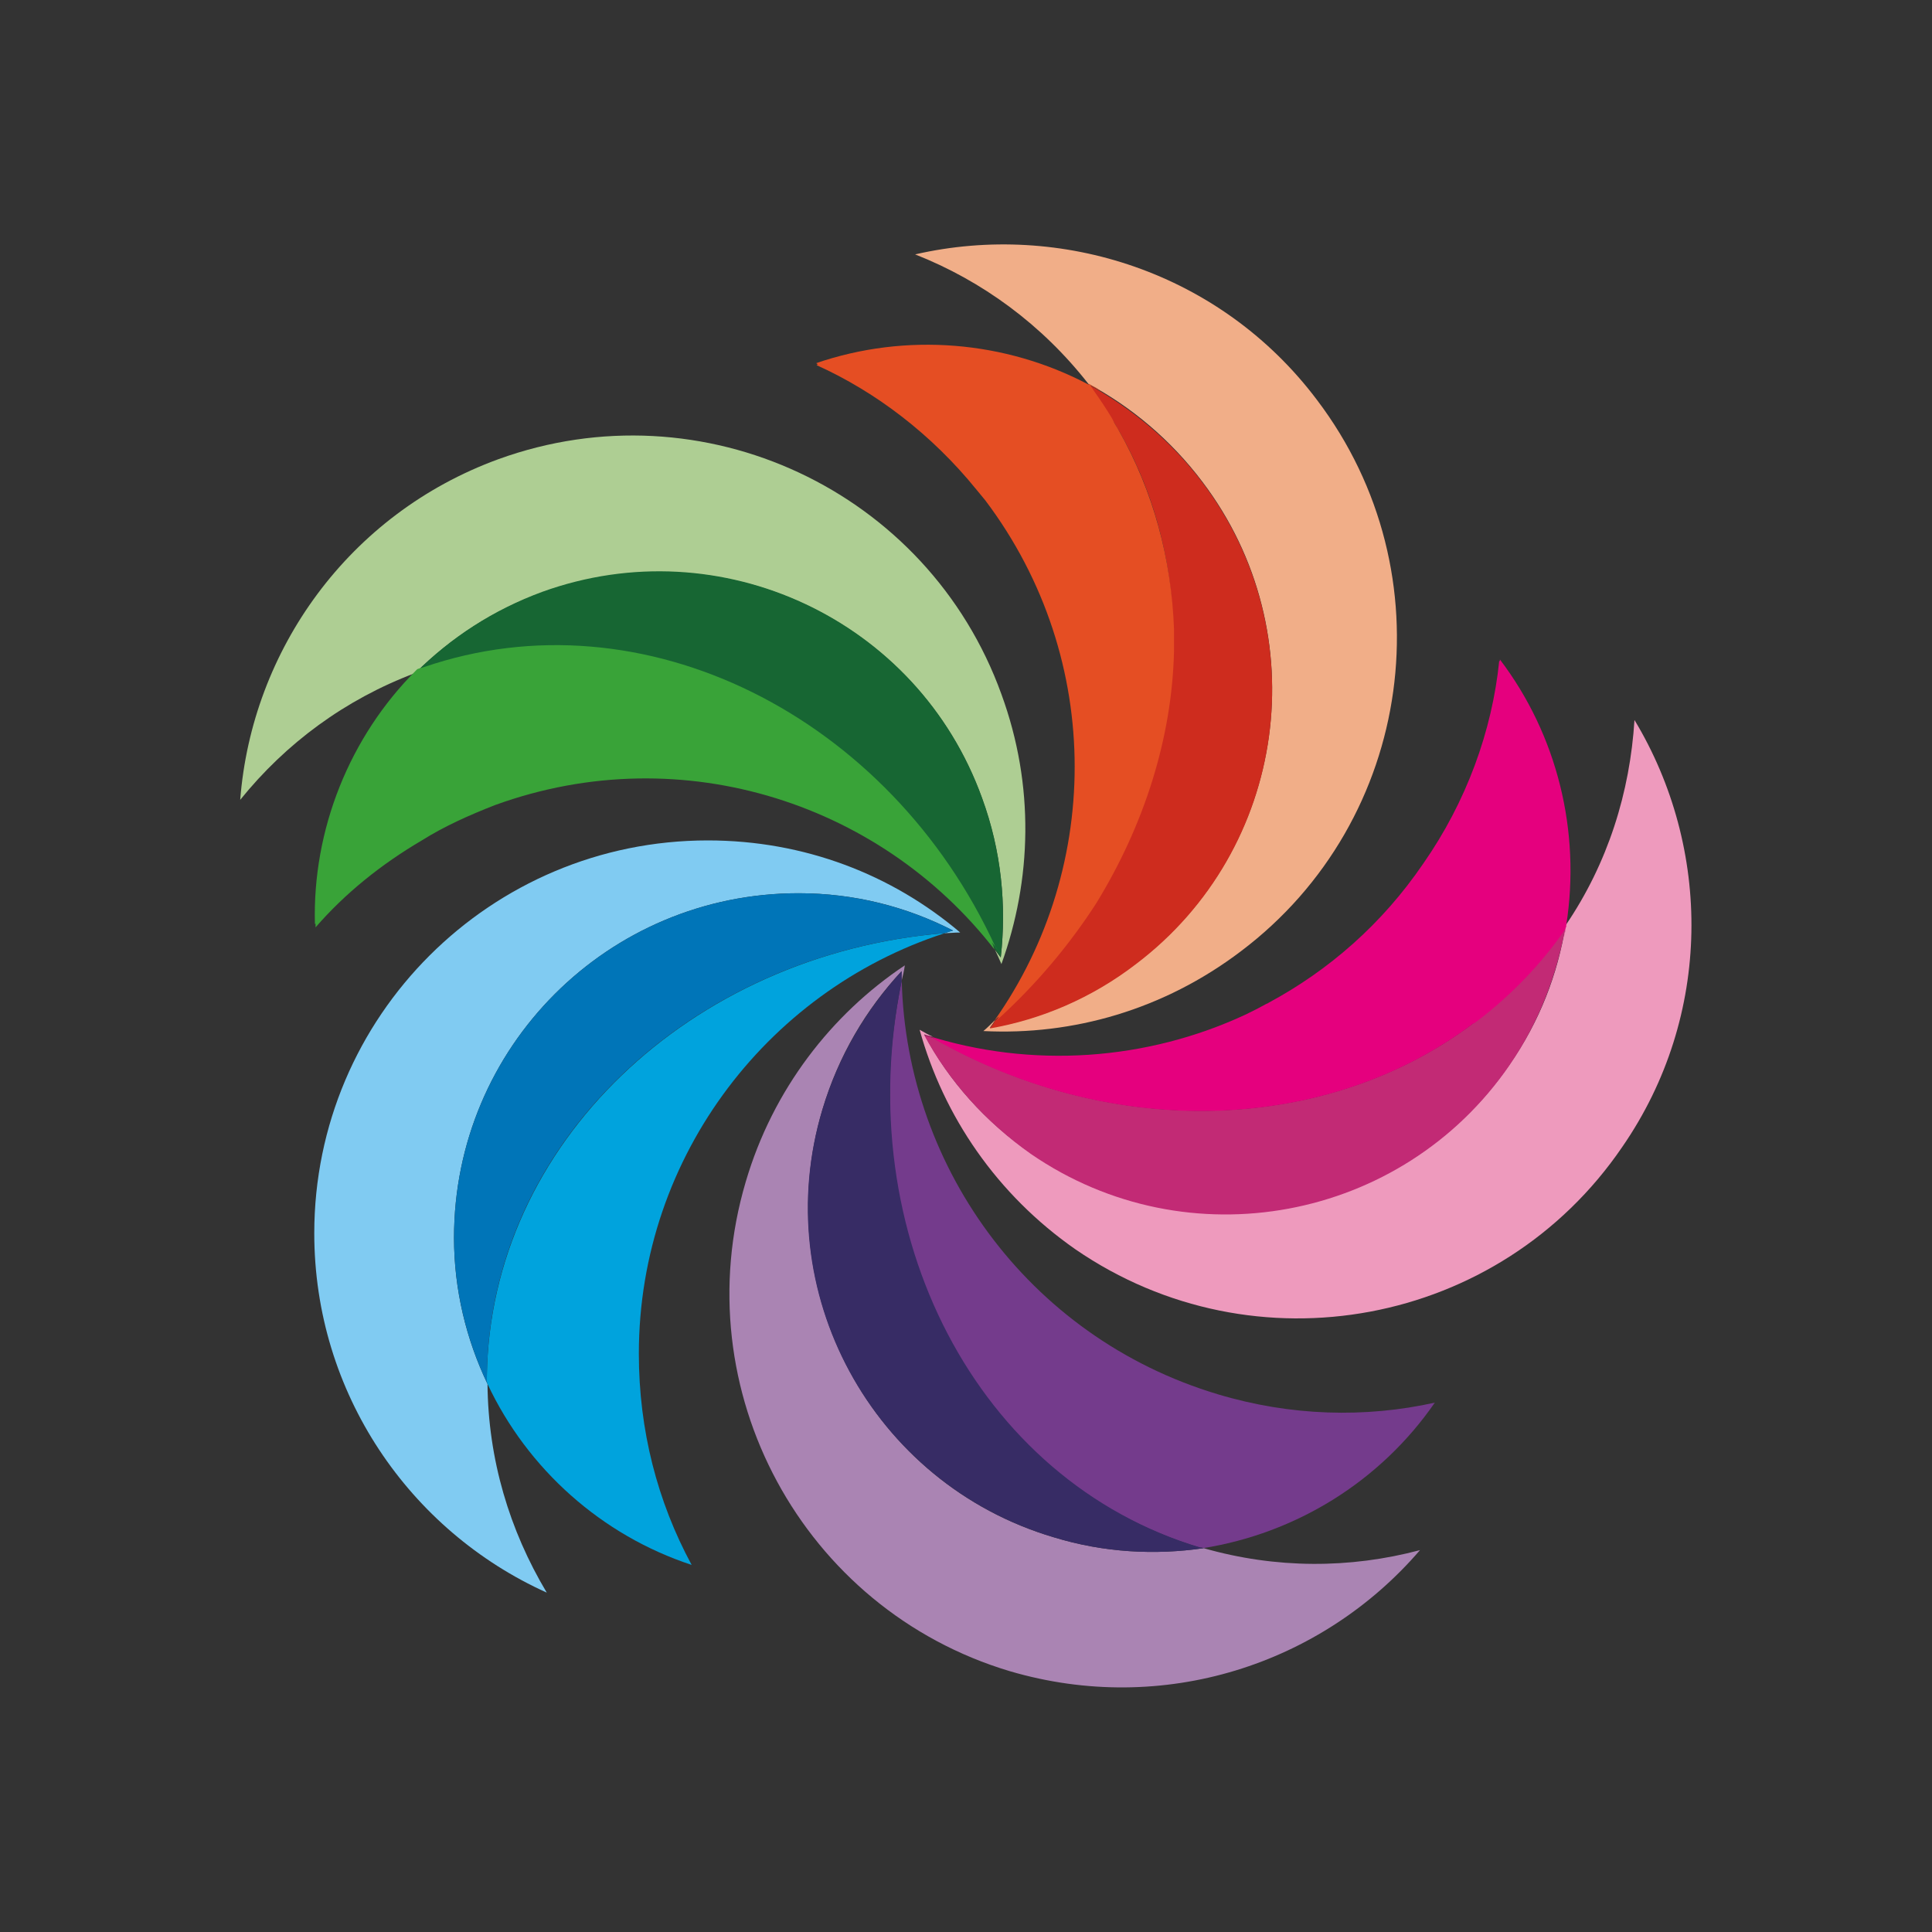 <?xml version="1.0" encoding="utf-8"?>
<!-- Generator: Adobe Illustrator 26.3.1, SVG Export Plug-In . SVG Version: 6.00 Build 0)  -->
<svg version="1.1" id="Capa_1" xmlns="http://www.w3.org/2000/svg" xmlns:xlink="http://www.w3.org/1999/xlink" x="0px" y="0px"
	 viewBox="0 0 300 300" style="enable-background:new 0 0 300 300;" xml:space="preserve">
<rect x="0" y="0" width="300" height="300" fill="#333333" stroke="none"/>
<style type="text/css">
	.st0{fill-rule:evenodd;clip-rule:evenodd;fill:#80CBF2;}
	.st1{fill-rule:evenodd;clip-rule:evenodd;fill:#00A3DD;}
	.st2{fill-rule:evenodd;clip-rule:evenodd;fill:#0075B8;}
	.st3{fill-rule:evenodd;clip-rule:evenodd;fill:#AA84B3;}
	.st4{fill-rule:evenodd;clip-rule:evenodd;fill:#743B8C;}
	.st5{fill-rule:evenodd;clip-rule:evenodd;fill:#372C65;}
	.st6{fill-rule:evenodd;clip-rule:evenodd;fill:#EE9ABD;}
	.st7{fill-rule:evenodd;clip-rule:evenodd;fill:#C22A75;}
	.st8{fill-rule:evenodd;clip-rule:evenodd;fill:#F1AE88;}
	.st9{fill-rule:evenodd;clip-rule:evenodd;fill:#CE2C1E;}
	.st10{fill-rule:evenodd;clip-rule:evenodd;fill:#AECE93;}
	.st11{fill-rule:evenodd;clip-rule:evenodd;fill:#176633;}
	.st12{fill-rule:evenodd;clip-rule:evenodd;fill:#39A338;}
	.st13{fill-rule:evenodd;clip-rule:evenodd;fill:#E54E23;}
	.st14{fill-rule:evenodd;clip-rule:evenodd;fill:#E5007E;}
	.st15{fill:#FDFDFD;}
</style>
<g>
	<path class="st0" d="M149.1,144.8c-10.6-9-24.2-14.3-39.2-14.3c-33.7,0-61.1,27.3-61.1,61c0,24.8,14.8,46.2,36.1,55.8
		c-5.8-9.7-9.1-20.7-9.2-32.4c-3.3-6.9-5.2-14.6-5.2-22.7c0-29.6,23.9-53.5,53.5-53.5c8.7,0,16.8,2.1,24,5.8
		c-0.5,0.1-0.9,0.3-1.4,0.4C147.4,144.9,148.2,144.8,149.1,144.8z"/>
	<g>
		<path class="st1" d="M148,144.5c-0.5,0.1-0.9,0.3-1.4,0.4c-39.5,3.3-70.5,32.8-71,68.8v1c0,0,0.1,0.1,0.1,0.2
			c6.2,13.2,17.7,23.5,31.7,28.1c-5.3-9.8-8.2-20.9-8.2-32.8C99.2,179.3,119.8,153,148,144.5L148,144.5L148,144.5z M75.6,213.7
			c0,0.2,0,0.4,0,0.7c0,0.1,0,0.2,0,0.3V213.7L75.6,213.7z"/>
	</g>
	<path class="st2" d="M148,144.5c-7.2-3.7-15.4-5.8-24-5.8c-29.6,0-53.5,23.9-53.5,53.5c0,8,1.9,15.8,5.2,22.7
		c0-0.2-0.1-0.3-0.1-0.5c0-36.3,31.2-66.2,71-69.5C147.1,144.8,147.5,144.6,148,144.5z"/>
	<path class="st3" d="M140.5,149.9c-11.4,7.6-20.5,19.3-24.7,33.6c-9.6,32.4,8.9,66.4,41,76c23.8,7,48.4-1,63.7-18.8
		c-10.9,2.9-22.4,2.9-33.6-0.3c-7.5,1.1-15.5,0.7-23.3-1.7c-28.1-8.3-44.3-38.1-35.9-66.4c2.5-8.4,6.8-15.6,12.3-21.5
		c0,0.5,0,1,0,1.5C140.2,151.5,140.4,150.7,140.5,149.9z"/>
	<g>
		<path class="st4" d="M140,150.8c0,0.5,0,1,0,1.5c-1,5.1-1.7,10.1-1.8,15.2v5.2c0.9,31.4,19.4,59.1,48.1,67.6c0.1,0,0.3,0,0.5,0.1
			c14.4-2.3,27.5-10.3,36-22.6c-10.8,2.4-22.4,2.1-33.7-1.3C159.4,207.6,140.1,180.4,140,150.8L140,150.8L140,150.8z M186.9,240.4
			c-0.8,0.1-1.8,0.2-2.6,0.3C185.1,240.6,186,240.5,186.9,240.4L186.9,240.4z"/>
	</g>
	<path class="st5" d="M140,150.8c-5.5,6-9.8,13.2-12.3,21.5c-8.5,28.2,7.7,58,35.9,66.4c7.8,2.4,15.8,2.8,23.3,1.7
		c-0.2-0.1-0.3-0.1-0.5-0.1c-34.8-10.4-54.4-48.8-46.4-87.9C140,151.8,140,151.3,140,150.8z"/>
	<path class="st6" d="M142.8,159.9c3.7,13.4,12,25.6,24.2,34.1c27.8,19.1,65.9,12,84.9-15.9c14.1-20.4,13.9-46.4,1.9-66.3
		c-0.7,11.2-4.1,22.2-10.7,31.9c-1.2,7.5-4,14.9-8.7,21.6c-16.7,24.3-50,30.5-74.3,13.8c-7.1-4.9-12.8-11.3-16.6-18.5
		c0.4,0.2,0.9,0.3,1.4,0.4C144.2,160.7,143.5,160.3,142.8,159.9z"/>
	<path class="st7" d="M143.5,160.7c3.8,7.1,9.5,13.5,16.6,18.5c24.3,16.7,57.6,10.5,74.3-13.8c4.6-6.7,7.4-14.1,8.7-21.6
		c-0.1,0.1-0.2,0.3-0.3,0.4c-20.5,30-63.1,36.9-97.8,17C144.4,161,143.9,160.9,143.5,160.7z"/>
	<path class="st8" d="M152.7,160.1c13.9,0.7,28-3.3,40-12.4c26.9-20.3,32.2-58.7,11.8-85.6c-14.9-19.8-39.7-27.8-62.4-22.6
		c10.4,4.1,19.7,10.9,26.9,20.1c6.7,3.6,12.8,8.7,17.7,15.2c17.8,23.5,13.2,57-10.3,74.8c-6.9,5.3-14.6,8.6-22.7,10
		c0.3-0.4,0.6-0.8,0.8-1.2C153.9,159,153.3,159.6,152.7,160.1z"/>
	<path class="st9" d="M153.7,159.7c8-1.4,15.8-4.7,22.7-10c23.5-17.8,28.1-51.3,10.3-74.8c-4.9-6.5-11-11.5-17.7-15.2
		c0.1,0.2,0.2,0.3,0.3,0.5c22,28.9,15,71.5-14.7,98.2C154.3,158.9,154,159.3,153.7,159.7z"/>
	<path class="st10" d="M155.5,149.7c4.7-13,5.2-27.7,0-41.9c-11.4-31.6-46.4-48-78.1-36.5c-23.3,8.5-38.3,29.7-40.1,52.9
		c7.1-8.8,16.3-15.6,27.2-19.7C70,99.1,76.6,94.7,84.2,92c27.7-10,58.3,4.2,68.3,32c3,8.2,3.8,16.6,2.9,24.7
		c-0.3-0.4-0.6-0.8-0.9-1.2C154.8,148.1,155.2,149,155.5,149.7z"/>
	<path class="st11" d="M155.4,148.6c0.9-8.1,0.1-16.5-2.9-24.7c-10-27.7-40.6-42-68.3-32c-7.6,2.8-14.2,7.1-19.7,12.6
		c0.2-0.1,0.4-0.1,0.5-0.2c34.1-12.4,72.8,6.7,89.5,43.1C154.8,147.8,155.1,148.2,155.4,148.6z"/>
	<path class="st12" d="M154,146.3c0.5,0.6,1,1.3,1.5,2c-0.3-0.5-0.6-0.8-0.9-1.2c-16.5-36-54.8-55.2-88.8-43.5
		c-0.1,0-0.2,0.1-0.4,0.1l0.1-0.1c0,0-0.1,0.1-0.1,0.1c-0.1,0-0.2,0.1-0.3,0.1c-0.1,0-0.2,0.1-0.3,0.1c0,0-0.1,0.1-0.2,0.2
		c-10.3,10.3-16.1,24.7-15.7,39.4c0,0,0,0,0.1-0.1v0.6c4.6-5.3,10.2-9.8,16.5-13.5c3.5-2.2,7.3-3.9,11.4-5.5
		c29.2-10.6,60.8-0.1,78.4,23.6c-0.3-0.4-0.6-0.8-0.9-1.2C154.3,147,154.2,146.7,154,146.3z"/>
	<path class="st13" d="M154.3,158.9c0.1-0.2,0.2-0.3,0.4-0.5c0,0-0.1,0.1-0.1,0.1C154.4,158.6,154.4,158.7,154.3,158.9z M173.7,66.8
		c-0.2-0.4-0.5-0.8-0.7-1.2c-0.1-0.2-0.2-0.4-0.3-0.6c-0.9-1.5-1.9-3-2.9-4.4c-0.1-0.2-0.2-0.3-0.4-0.6c0-0.1-0.1-0.1-0.1-0.2
		c0.3,0.2,0.6,0.3,0.9,0.5c0.3,0.2,0.7,0.4,1.1,0.6c-0.4-0.2-0.8-0.5-1.1-0.7c-0.4-0.2-0.8-0.4-1.1-0.6v0.1c0,0-0.1,0-0.1,0
		c-12.9-6.8-28.3-8.1-42.3-3.3c0.1,0,0.2,0.1,0.3,0.2c-0.1,0-0.1,0-0.2,0.1c9.3,4.2,17.9,10.8,24.8,19.3c0.5,0.6,0.9,1.1,1.4,1.7
		c18.7,24.8,18.1,58.2,0.6,81.9c0.3-0.4,0.6-0.8,0.9-1.2c0.2-0.2,0.4-0.4,0.6-0.5c-0.1,0.2-0.2,0.4-0.4,0.6
		c6.1-5.5,11.3-11.7,15.5-18.2c7.5-12.2,11.8-25.8,12.1-39.2v-3.4C181.9,86.8,179.1,76.3,173.7,66.8z"/>
	<path class="st14" d="M144.7,161.1c-0.4-0.1-0.8-0.2-1.2-0.4C143.8,160.9,144.2,161,144.7,161.1z M232.9,102.4c0,0.1,0,0.2,0,0.3
		c0,0-0.1-0.1-0.1-0.1c-1.1,10.9-5.1,21.9-11.8,31.5c-6.4,9.4-14.7,16.6-24,21.6c-0.1,0.1-0.2,0.1-0.4,0.2c-0.4,0.2-0.9,0.5-1.3,0.7
		c-0.4,0.2-0.8,0.4-1.2,0.6c-0.2,0.1-0.4,0.2-0.6,0.3c-15.4,7.2-33.3,8.5-49.8,3.2c0.4,0.2,0.8,0.3,1.2,0.4c-0.1,0-0.1,0-0.2,0
		c0.1,0,0.2,0.1,0.3,0.1c0,0,0,0-0.1,0c0.1,0,0.1,0,0.2,0.1c0,0,0,0,0,0c0,0-0.1,0-0.1,0c28.1,16,61.3,14.6,83.8-2.4c0,0,0,0,0.1,0
		c0.4-0.3,0.8-0.6,1.2-0.9c4.7-3.7,9-8.1,12.6-13.2c0.1-0.2,0.2-0.3,0.4-0.6c0,0,0,0,0-0.1c-0.1,0.3-0.1,0.7-0.2,1
		c-0.1,0.5-0.2,0.9-0.2,1.3c0-0.4,0.1-0.8,0.2-1.2c0.1-0.3,0.2-0.8,0.2-1.1c0-0.1,0.1-0.1,0.1-0.2c0,0,0-0.1,0-0.2
		C245.5,129.1,241.8,114.1,232.9,102.4z"/>
</g>
<g>
	<path d="M64,811c0.6-1.5,1.7-2,3.3-2c9.8,0,19.6,0,29.5,0c2.2,0,3.1,0.9,3.1,3.1c0,9.9,0,19.7,0,29.6c0,2.2-0.9,3.2-3.1,3.2
		c-9.8,0-19.6,0-29.5,0c-1.6,0-2.7-0.5-3.3-2C64,832.3,64,821.6,64,811z M81.9,839.8c4,0,8.1,0,12.1,0c0.6,0,0.8-0.1,0.8-0.8
		c0-8,0-16.1,0-24.1c0-0.6-0.1-0.8-0.8-0.8c-8.1,0-16.1,0-24.2,0c-0.6,0-0.8,0.1-0.8,0.7c0,8.1,0,16.2,0,24.2c0,0.6,0.2,0.7,0.8,0.7
		C73.9,839.8,77.9,839.8,81.9,839.8z"/>
	<path d="M107,885.9c-1.5-0.6-2-1.7-2-3.3c0-9.8,0-19.6,0-29.4c0-2.2,0.9-3.1,3.2-3.1c9.9,0,19.7,0,29.6,0c2.2,0,3.2,0.9,3.2,3.1
		c0,9.9,0,19.7,0,29.6c0,1.8-0.5,2.5-2.1,3.2C128.2,885.9,117.6,885.9,107,885.9z M110.1,868c0,4.1,0,8.1,0,12.2
		c0,0.4,0,0.7,0.6,0.7c8.2,0,16.4,0,24.6,0c0.5,0,0.6-0.2,0.6-0.6c0-8.2,0-16.3,0-24.5c0-0.5-0.2-0.6-0.6-0.6c-8.1,0-16.3,0-24.4,0
		c-0.5,0-0.7,0.2-0.6,0.7C110.2,859.9,110.1,863.9,110.1,868z"/>
	<path d="M64,852c0.6-1.5,1.7-2,3.3-2c9.8,0,19.6,0,29.4,0c2.2,0,3.2,0.9,3.2,3.1c0,9.9,0,19.7,0,29.6c0,1.8-0.5,2.5-2.1,3.2
		c-10.6,0-21.2,0-31.9,0c-0.9-0.4-1.6-1-2-2C64,873.3,64,862.6,64,852z M94.8,868c0-4,0-8.1,0-12.1c0-0.6-0.1-0.8-0.8-0.8
		c-8,0-16.1,0-24.1,0c-0.6,0-0.8,0.1-0.8,0.8c0,8.1,0,16.1,0,24.2c0,0.6,0.1,0.8,0.7,0.8c8.1,0,16.2,0,24.3,0c0.6,0,0.7-0.2,0.7-0.8
		C94.8,876,94.8,872,94.8,868z"/>
	<path class="st15" d="M64,884c0.4,0.9,1,1.6,2,2c-0.7,0-1.6,0.3-1.9-0.1C63.7,885.5,64,884.6,64,884z"/>
	<path d="M123,809c5,0,10,0,15,0c2,0,3,1,3,3c0,10,0,19.9,0,29.9c0,2-1,3-3,3c-10,0-20,0-30,0c-1.9,0-3-1-3-3c0-10,0-20,0-30
		c0-2,1-3,3-3C113,809,118,809,123,809z M123,814.1c-4,0-8,0-12,0c-0.6,0-0.8,0.1-0.8,0.8c0,8,0,16.1,0,24.1c0,0.6,0.1,0.8,0.8,0.8
		c8.1,0,16.1,0,24.2,0c0.6,0,0.8-0.1,0.7-0.7c0-8.1,0-16.1,0-24.2c0-0.6-0.1-0.8-0.8-0.8C131,814.2,127,814.1,123,814.1z"/>
</g>
</svg>
